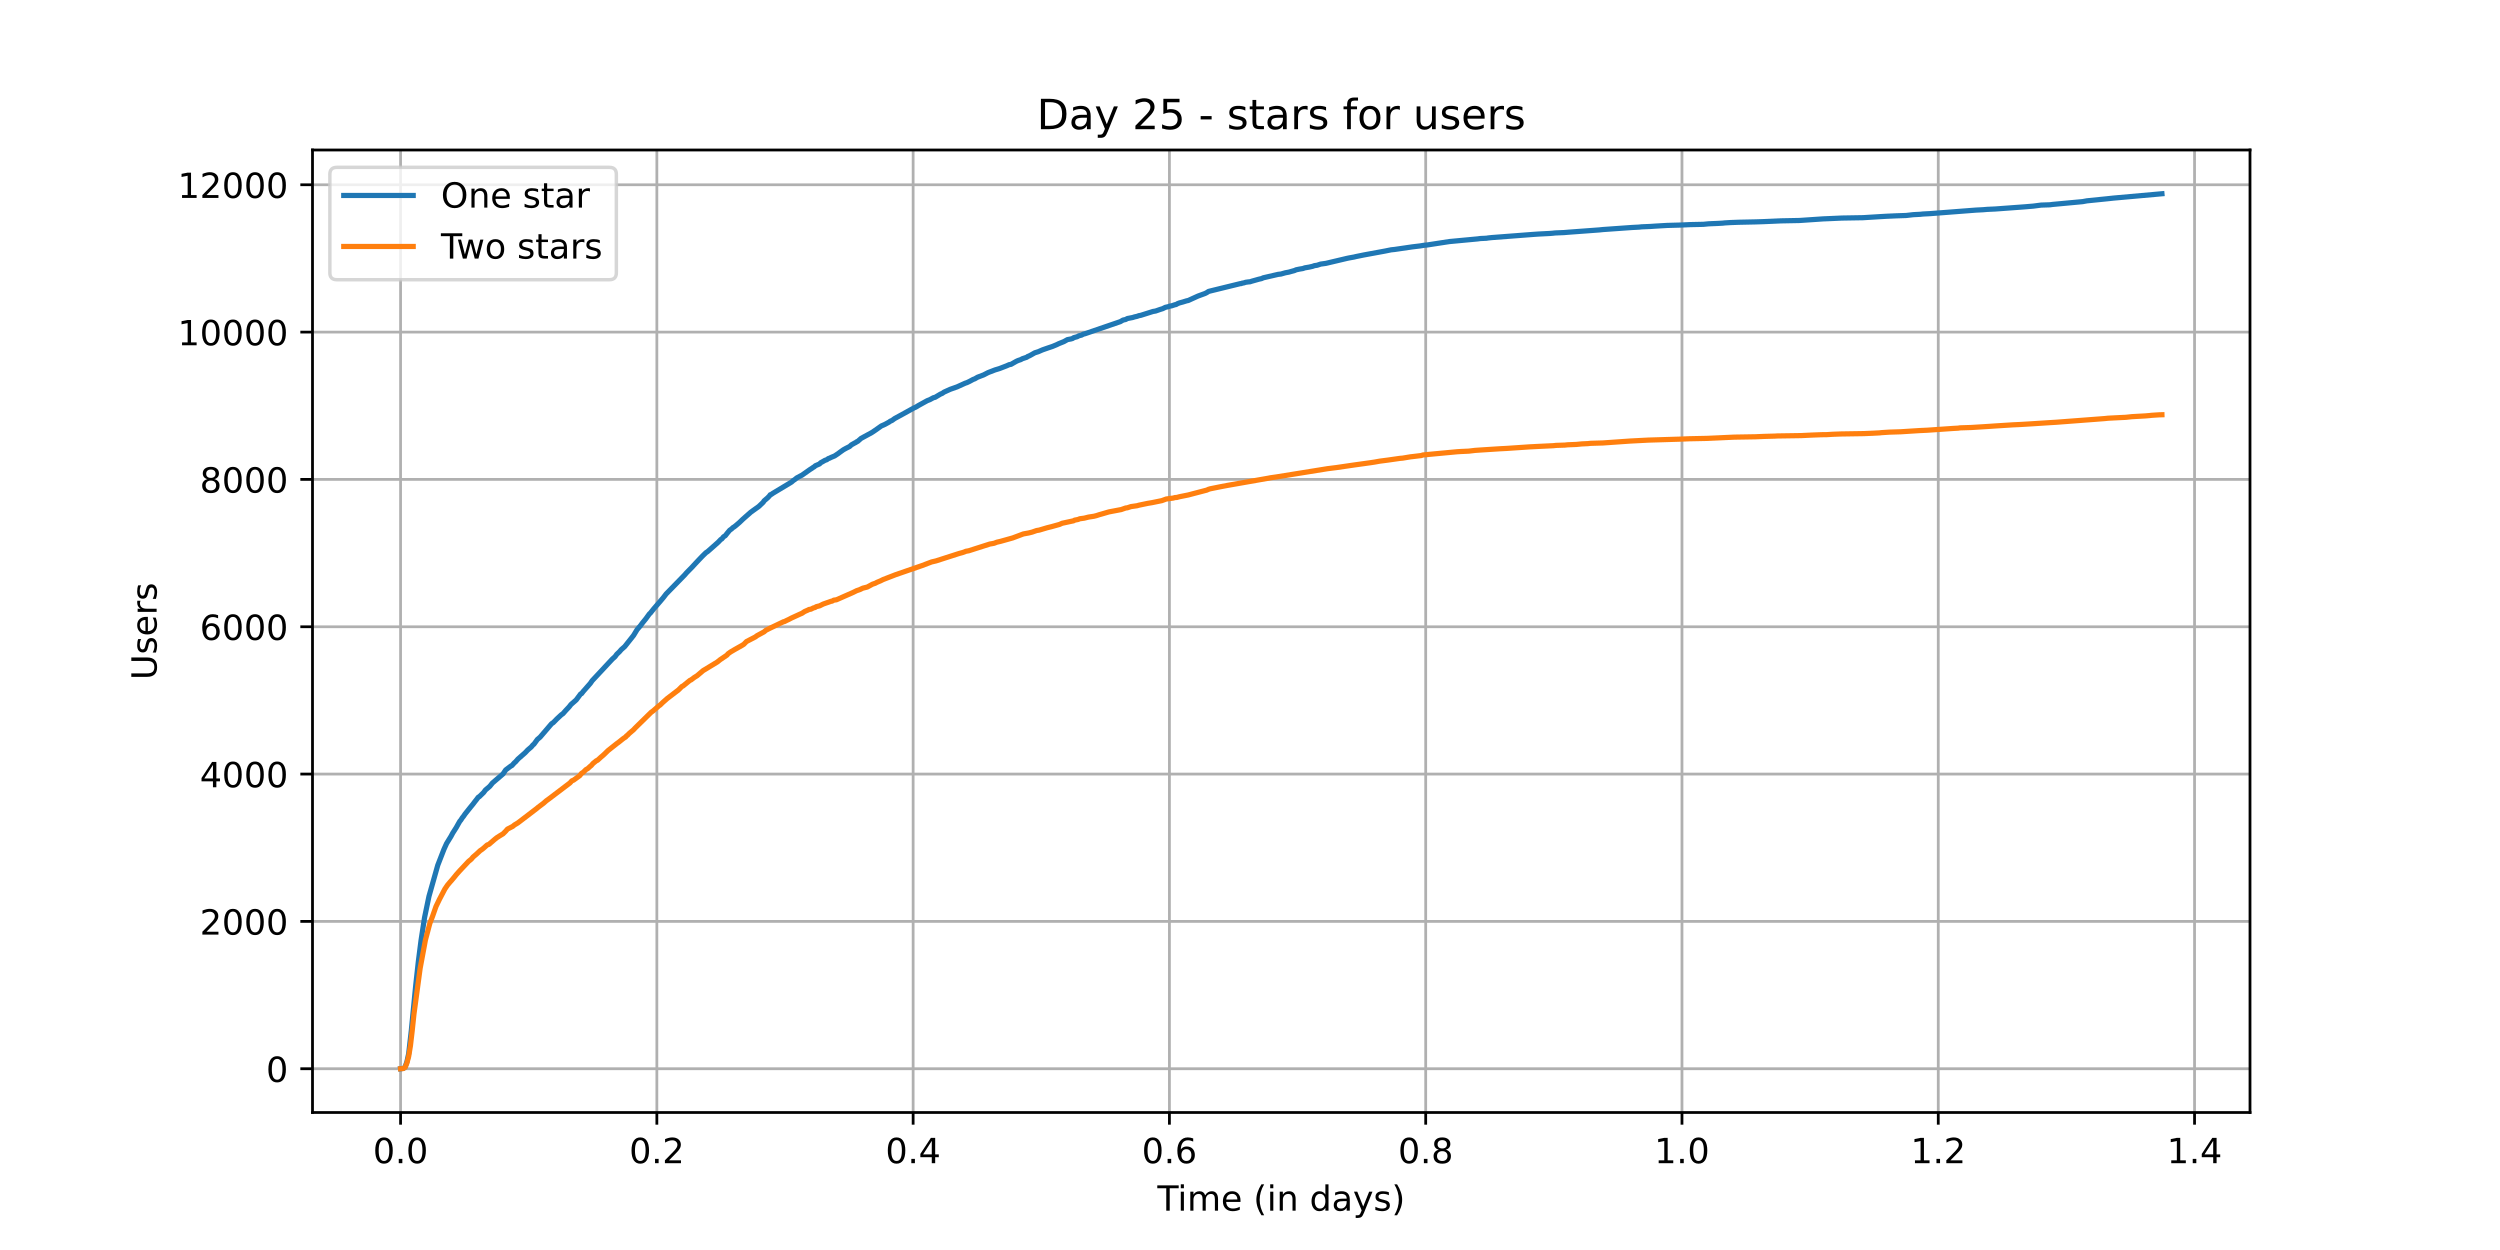 <?xml version="1.0" encoding="utf-8" standalone="no"?>
<!DOCTYPE svg PUBLIC "-//W3C//DTD SVG 1.1//EN"
  "http://www.w3.org/Graphics/SVG/1.1/DTD/svg11.dtd">
<!-- Created with matplotlib (https://matplotlib.org/) -->
<svg height="360pt" version="1.1" viewBox="0 0 720 360" width="720pt" xmlns="http://www.w3.org/2000/svg" xmlns:xlink="http://www.w3.org/1999/xlink">
 <defs>
  <style type="text/css">*{stroke-linecap:butt;stroke-linejoin:round;}</style>
 </defs>
 <g id="figure_1">
  <g id="patch_1">
   <path d="M 0 360 
L 720 360 
L 720 0 
L 0 0 
z
" style="fill:#ffffff;"/>
  </g>
  <g id="axes_1">
   <g id="patch_2">
    <path d="M 90 320.4 
L 648 320.4 
L 648 43.2 
L 90 43.2 
z
" style="fill:#ffffff;"/>
   </g>
   <g id="matplotlib.axis_1">
    <g id="xtick_1">
     <g id="line2d_1">
      <path clip-path="url(#p386fb814f9)" d="M 115.364 320.4 
L 115.364 43.2 
" style="fill:none;stroke:#b0b0b0;stroke-linecap:square;stroke-width:0.8;"/>
     </g>
     <g id="line2d_2">
      <defs>
       <path d="M 0 0 
L 0 3.5 
" id="m7d556da6e4" style="stroke:#000000;stroke-width:0.8;"/>
      </defs>
      <g>
       <use style="stroke:#000000;stroke-width:0.8;" x="115.364" xlink:href="#m7d556da6e4" y="320.4"/>
      </g>
     </g>
     <g id="text_1">
      <!-- 0.0 -->
      <g transform="translate(107.412 334.998)scale(0.1 -0.1)">
       <defs>
        <path d="M 31.781 66.406 
Q 24.172 66.406 20.328 58.906 
Q 16.5 51.422 16.5 36.375 
Q 16.5 21.391 20.328 13.891 
Q 24.172 6.391 31.781 6.391 
Q 39.453 6.391 43.281 13.891 
Q 47.125 21.391 47.125 36.375 
Q 47.125 51.422 43.281 58.906 
Q 39.453 66.406 31.781 66.406 
z
M 31.781 74.219 
Q 44.047 74.219 50.516 64.516 
Q 56.984 54.828 56.984 36.375 
Q 56.984 17.969 50.516 8.266 
Q 44.047 -1.422 31.781 -1.422 
Q 19.531 -1.422 13.062 8.266 
Q 6.594 17.969 6.594 36.375 
Q 6.594 54.828 13.062 64.516 
Q 19.531 74.219 31.781 74.219 
z
" id="DejaVuSans-48"/>
        <path d="M 10.688 12.406 
L 21 12.406 
L 21 0 
L 10.688 0 
z
" id="DejaVuSans-46"/>
       </defs>
       <use xlink:href="#DejaVuSans-48"/>
       <use x="63.623" xlink:href="#DejaVuSans-46"/>
       <use x="95.41" xlink:href="#DejaVuSans-48"/>
      </g>
     </g>
    </g>
    <g id="xtick_2">
     <g id="line2d_3">
      <path clip-path="url(#p386fb814f9)" d="M 189.173 320.4 
L 189.173 43.2 
" style="fill:none;stroke:#b0b0b0;stroke-linecap:square;stroke-width:0.8;"/>
     </g>
     <g id="line2d_4">
      <g>
       <use style="stroke:#000000;stroke-width:0.8;" x="189.173" xlink:href="#m7d556da6e4" y="320.4"/>
      </g>
     </g>
     <g id="text_2">
      <!-- 0.2 -->
      <g transform="translate(181.221 334.998)scale(0.1 -0.1)">
       <defs>
        <path d="M 19.188 8.297 
L 53.609 8.297 
L 53.609 0 
L 7.328 0 
L 7.328 8.297 
Q 12.938 14.109 22.625 23.891 
Q 32.328 33.688 34.812 36.531 
Q 39.547 41.844 41.422 45.531 
Q 43.312 49.219 43.312 52.781 
Q 43.312 58.594 39.234 62.25 
Q 35.156 65.922 28.609 65.922 
Q 23.969 65.922 18.812 64.312 
Q 13.672 62.703 7.812 59.422 
L 7.812 69.391 
Q 13.766 71.781 18.938 73 
Q 24.125 74.219 28.422 74.219 
Q 39.75 74.219 46.484 68.547 
Q 53.219 62.891 53.219 53.422 
Q 53.219 48.922 51.531 44.891 
Q 49.859 40.875 45.406 35.406 
Q 44.188 33.984 37.641 27.219 
Q 31.109 20.453 19.188 8.297 
z
" id="DejaVuSans-50"/>
       </defs>
       <use xlink:href="#DejaVuSans-48"/>
       <use x="63.623" xlink:href="#DejaVuSans-46"/>
       <use x="95.41" xlink:href="#DejaVuSans-50"/>
      </g>
     </g>
    </g>
    <g id="xtick_3">
     <g id="line2d_5">
      <path clip-path="url(#p386fb814f9)" d="M 262.982 320.4 
L 262.982 43.2 
" style="fill:none;stroke:#b0b0b0;stroke-linecap:square;stroke-width:0.8;"/>
     </g>
     <g id="line2d_6">
      <g>
       <use style="stroke:#000000;stroke-width:0.8;" x="262.982" xlink:href="#m7d556da6e4" y="320.4"/>
      </g>
     </g>
     <g id="text_3">
      <!-- 0.4 -->
      <g transform="translate(255.031 334.998)scale(0.1 -0.1)">
       <defs>
        <path d="M 37.797 64.312 
L 12.891 25.391 
L 37.797 25.391 
z
M 35.203 72.906 
L 47.609 72.906 
L 47.609 25.391 
L 58.016 25.391 
L 58.016 17.188 
L 47.609 17.188 
L 47.609 0 
L 37.797 0 
L 37.797 17.188 
L 4.891 17.188 
L 4.891 26.703 
z
" id="DejaVuSans-52"/>
       </defs>
       <use xlink:href="#DejaVuSans-48"/>
       <use x="63.623" xlink:href="#DejaVuSans-46"/>
       <use x="95.41" xlink:href="#DejaVuSans-52"/>
      </g>
     </g>
    </g>
    <g id="xtick_4">
     <g id="line2d_7">
      <path clip-path="url(#p386fb814f9)" d="M 336.792 320.4 
L 336.792 43.2 
" style="fill:none;stroke:#b0b0b0;stroke-linecap:square;stroke-width:0.8;"/>
     </g>
     <g id="line2d_8">
      <g>
       <use style="stroke:#000000;stroke-width:0.8;" x="336.792" xlink:href="#m7d556da6e4" y="320.4"/>
      </g>
     </g>
     <g id="text_4">
      <!-- 0.6 -->
      <g transform="translate(328.84 334.998)scale(0.1 -0.1)">
       <defs>
        <path d="M 33.016 40.375 
Q 26.375 40.375 22.484 35.828 
Q 18.609 31.297 18.609 23.391 
Q 18.609 15.531 22.484 10.953 
Q 26.375 6.391 33.016 6.391 
Q 39.656 6.391 43.531 10.953 
Q 47.406 15.531 47.406 23.391 
Q 47.406 31.297 43.531 35.828 
Q 39.656 40.375 33.016 40.375 
z
M 52.594 71.297 
L 52.594 62.312 
Q 48.875 64.062 45.094 64.984 
Q 41.312 65.922 37.594 65.922 
Q 27.828 65.922 22.672 59.328 
Q 17.531 52.734 16.797 39.406 
Q 19.672 43.656 24.016 45.922 
Q 28.375 48.188 33.594 48.188 
Q 44.578 48.188 50.953 41.516 
Q 57.328 34.859 57.328 23.391 
Q 57.328 12.156 50.688 5.359 
Q 44.047 -1.422 33.016 -1.422 
Q 20.359 -1.422 13.672 8.266 
Q 6.984 17.969 6.984 36.375 
Q 6.984 53.656 15.188 63.938 
Q 23.391 74.219 37.203 74.219 
Q 40.922 74.219 44.703 73.484 
Q 48.484 72.75 52.594 71.297 
z
" id="DejaVuSans-54"/>
       </defs>
       <use xlink:href="#DejaVuSans-48"/>
       <use x="63.623" xlink:href="#DejaVuSans-46"/>
       <use x="95.41" xlink:href="#DejaVuSans-54"/>
      </g>
     </g>
    </g>
    <g id="xtick_5">
     <g id="line2d_9">
      <path clip-path="url(#p386fb814f9)" d="M 410.601 320.4 
L 410.601 43.2 
" style="fill:none;stroke:#b0b0b0;stroke-linecap:square;stroke-width:0.8;"/>
     </g>
     <g id="line2d_10">
      <g>
       <use style="stroke:#000000;stroke-width:0.8;" x="410.601" xlink:href="#m7d556da6e4" y="320.4"/>
      </g>
     </g>
     <g id="text_5">
      <!-- 0.8 -->
      <g transform="translate(402.649 334.998)scale(0.1 -0.1)">
       <defs>
        <path d="M 31.781 34.625 
Q 24.75 34.625 20.719 30.859 
Q 16.703 27.094 16.703 20.516 
Q 16.703 13.922 20.719 10.156 
Q 24.75 6.391 31.781 6.391 
Q 38.812 6.391 42.859 10.172 
Q 46.922 13.969 46.922 20.516 
Q 46.922 27.094 42.891 30.859 
Q 38.875 34.625 31.781 34.625 
z
M 21.922 38.812 
Q 15.578 40.375 12.031 44.719 
Q 8.5 49.078 8.5 55.328 
Q 8.5 64.062 14.719 69.141 
Q 20.953 74.219 31.781 74.219 
Q 42.672 74.219 48.875 69.141 
Q 55.078 64.062 55.078 55.328 
Q 55.078 49.078 51.531 44.719 
Q 48 40.375 41.703 38.812 
Q 48.828 37.156 52.797 32.312 
Q 56.781 27.484 56.781 20.516 
Q 56.781 9.906 50.312 4.234 
Q 43.844 -1.422 31.781 -1.422 
Q 19.734 -1.422 13.25 4.234 
Q 6.781 9.906 6.781 20.516 
Q 6.781 27.484 10.781 32.312 
Q 14.797 37.156 21.922 38.812 
z
M 18.312 54.391 
Q 18.312 48.734 21.844 45.562 
Q 25.391 42.391 31.781 42.391 
Q 38.141 42.391 41.719 45.562 
Q 45.312 48.734 45.312 54.391 
Q 45.312 60.062 41.719 63.234 
Q 38.141 66.406 31.781 66.406 
Q 25.391 66.406 21.844 63.234 
Q 18.312 60.062 18.312 54.391 
z
" id="DejaVuSans-56"/>
       </defs>
       <use xlink:href="#DejaVuSans-48"/>
       <use x="63.623" xlink:href="#DejaVuSans-46"/>
       <use x="95.41" xlink:href="#DejaVuSans-56"/>
      </g>
     </g>
    </g>
    <g id="xtick_6">
     <g id="line2d_11">
      <path clip-path="url(#p386fb814f9)" d="M 484.41 320.4 
L 484.41 43.2 
" style="fill:none;stroke:#b0b0b0;stroke-linecap:square;stroke-width:0.8;"/>
     </g>
     <g id="line2d_12">
      <g>
       <use style="stroke:#000000;stroke-width:0.8;" x="484.41" xlink:href="#m7d556da6e4" y="320.4"/>
      </g>
     </g>
     <g id="text_6">
      <!-- 1.0 -->
      <g transform="translate(476.459 334.998)scale(0.1 -0.1)">
       <defs>
        <path d="M 12.406 8.297 
L 28.516 8.297 
L 28.516 63.922 
L 10.984 60.406 
L 10.984 69.391 
L 28.422 72.906 
L 38.281 72.906 
L 38.281 8.297 
L 54.391 8.297 
L 54.391 0 
L 12.406 0 
z
" id="DejaVuSans-49"/>
       </defs>
       <use xlink:href="#DejaVuSans-49"/>
       <use x="63.623" xlink:href="#DejaVuSans-46"/>
       <use x="95.41" xlink:href="#DejaVuSans-48"/>
      </g>
     </g>
    </g>
    <g id="xtick_7">
     <g id="line2d_13">
      <path clip-path="url(#p386fb814f9)" d="M 558.22 320.4 
L 558.22 43.2 
" style="fill:none;stroke:#b0b0b0;stroke-linecap:square;stroke-width:0.8;"/>
     </g>
     <g id="line2d_14">
      <g>
       <use style="stroke:#000000;stroke-width:0.8;" x="558.22" xlink:href="#m7d556da6e4" y="320.4"/>
      </g>
     </g>
     <g id="text_7">
      <!-- 1.2 -->
      <g transform="translate(550.268 334.998)scale(0.1 -0.1)">
       <use xlink:href="#DejaVuSans-49"/>
       <use x="63.623" xlink:href="#DejaVuSans-46"/>
       <use x="95.41" xlink:href="#DejaVuSans-50"/>
      </g>
     </g>
    </g>
    <g id="xtick_8">
     <g id="line2d_15">
      <path clip-path="url(#p386fb814f9)" d="M 632.029 320.4 
L 632.029 43.2 
" style="fill:none;stroke:#b0b0b0;stroke-linecap:square;stroke-width:0.8;"/>
     </g>
     <g id="line2d_16">
      <g>
       <use style="stroke:#000000;stroke-width:0.8;" x="632.029" xlink:href="#m7d556da6e4" y="320.4"/>
      </g>
     </g>
     <g id="text_8">
      <!-- 1.4 -->
      <g transform="translate(624.078 334.998)scale(0.1 -0.1)">
       <use xlink:href="#DejaVuSans-49"/>
       <use x="63.623" xlink:href="#DejaVuSans-46"/>
       <use x="95.41" xlink:href="#DejaVuSans-52"/>
      </g>
     </g>
    </g>
    <g id="text_9">
     <!-- Time (in days) -->
     <g transform="translate(333.327 348.677)scale(0.1 -0.1)">
      <defs>
       <path d="M -0.297 72.906 
L 61.375 72.906 
L 61.375 64.594 
L 35.5 64.594 
L 35.5 0 
L 25.594 0 
L 25.594 64.594 
L -0.297 64.594 
z
" id="DejaVuSans-84"/>
       <path d="M 9.422 54.688 
L 18.406 54.688 
L 18.406 0 
L 9.422 0 
z
M 9.422 75.984 
L 18.406 75.984 
L 18.406 64.594 
L 9.422 64.594 
z
" id="DejaVuSans-105"/>
       <path d="M 52 44.188 
Q 55.375 50.25 60.062 53.125 
Q 64.75 56 71.094 56 
Q 79.641 56 84.281 50.016 
Q 88.922 44.047 88.922 33.016 
L 88.922 0 
L 79.891 0 
L 79.891 32.719 
Q 79.891 40.578 77.094 44.375 
Q 74.312 48.188 68.609 48.188 
Q 61.625 48.188 57.562 43.547 
Q 53.516 38.922 53.516 30.906 
L 53.516 0 
L 44.484 0 
L 44.484 32.719 
Q 44.484 40.625 41.703 44.406 
Q 38.922 48.188 33.109 48.188 
Q 26.219 48.188 22.156 43.531 
Q 18.109 38.875 18.109 30.906 
L 18.109 0 
L 9.078 0 
L 9.078 54.688 
L 18.109 54.688 
L 18.109 46.188 
Q 21.188 51.219 25.484 53.609 
Q 29.781 56 35.688 56 
Q 41.656 56 45.828 52.969 
Q 50 49.953 52 44.188 
z
" id="DejaVuSans-109"/>
       <path d="M 56.203 29.594 
L 56.203 25.203 
L 14.891 25.203 
Q 15.484 15.922 20.484 11.062 
Q 25.484 6.203 34.422 6.203 
Q 39.594 6.203 44.453 7.469 
Q 49.312 8.734 54.109 11.281 
L 54.109 2.781 
Q 49.266 0.734 44.188 -0.344 
Q 39.109 -1.422 33.891 -1.422 
Q 20.797 -1.422 13.156 6.188 
Q 5.516 13.812 5.516 26.812 
Q 5.516 40.234 12.766 48.109 
Q 20.016 56 32.328 56 
Q 43.359 56 49.781 48.891 
Q 56.203 41.797 56.203 29.594 
z
M 47.219 32.234 
Q 47.125 39.594 43.094 43.984 
Q 39.062 48.391 32.422 48.391 
Q 24.906 48.391 20.391 44.141 
Q 15.875 39.891 15.188 32.172 
z
" id="DejaVuSans-101"/>
       <path id="DejaVuSans-32"/>
       <path d="M 31 75.875 
Q 24.469 64.656 21.281 53.656 
Q 18.109 42.672 18.109 31.391 
Q 18.109 20.125 21.312 9.062 
Q 24.516 -2 31 -13.188 
L 23.188 -13.188 
Q 15.875 -1.703 12.234 9.375 
Q 8.594 20.453 8.594 31.391 
Q 8.594 42.281 12.203 53.312 
Q 15.828 64.359 23.188 75.875 
z
" id="DejaVuSans-40"/>
       <path d="M 54.891 33.016 
L 54.891 0 
L 45.906 0 
L 45.906 32.719 
Q 45.906 40.484 42.875 44.328 
Q 39.844 48.188 33.797 48.188 
Q 26.516 48.188 22.312 43.547 
Q 18.109 38.922 18.109 30.906 
L 18.109 0 
L 9.078 0 
L 9.078 54.688 
L 18.109 54.688 
L 18.109 46.188 
Q 21.344 51.125 25.703 53.562 
Q 30.078 56 35.797 56 
Q 45.219 56 50.047 50.172 
Q 54.891 44.344 54.891 33.016 
z
" id="DejaVuSans-110"/>
       <path d="M 45.406 46.391 
L 45.406 75.984 
L 54.391 75.984 
L 54.391 0 
L 45.406 0 
L 45.406 8.203 
Q 42.578 3.328 38.25 0.953 
Q 33.938 -1.422 27.875 -1.422 
Q 17.969 -1.422 11.734 6.484 
Q 5.516 14.406 5.516 27.297 
Q 5.516 40.188 11.734 48.094 
Q 17.969 56 27.875 56 
Q 33.938 56 38.25 53.625 
Q 42.578 51.266 45.406 46.391 
z
M 14.797 27.297 
Q 14.797 17.391 18.875 11.75 
Q 22.953 6.109 30.078 6.109 
Q 37.203 6.109 41.297 11.75 
Q 45.406 17.391 45.406 27.297 
Q 45.406 37.203 41.297 42.844 
Q 37.203 48.484 30.078 48.484 
Q 22.953 48.484 18.875 42.844 
Q 14.797 37.203 14.797 27.297 
z
" id="DejaVuSans-100"/>
       <path d="M 34.281 27.484 
Q 23.391 27.484 19.188 25 
Q 14.984 22.516 14.984 16.5 
Q 14.984 11.719 18.141 8.906 
Q 21.297 6.109 26.703 6.109 
Q 34.188 6.109 38.703 11.406 
Q 43.219 16.703 43.219 25.484 
L 43.219 27.484 
z
M 52.203 31.203 
L 52.203 0 
L 43.219 0 
L 43.219 8.297 
Q 40.141 3.328 35.547 0.953 
Q 30.953 -1.422 24.312 -1.422 
Q 15.922 -1.422 10.953 3.297 
Q 6 8.016 6 15.922 
Q 6 25.141 12.172 29.828 
Q 18.359 34.516 30.609 34.516 
L 43.219 34.516 
L 43.219 35.406 
Q 43.219 41.609 39.141 45 
Q 35.062 48.391 27.688 48.391 
Q 23 48.391 18.547 47.266 
Q 14.109 46.141 10.016 43.891 
L 10.016 52.203 
Q 14.938 54.109 19.578 55.047 
Q 24.219 56 28.609 56 
Q 40.484 56 46.344 49.844 
Q 52.203 43.703 52.203 31.203 
z
" id="DejaVuSans-97"/>
       <path d="M 32.172 -5.078 
Q 28.375 -14.844 24.75 -17.812 
Q 21.141 -20.797 15.094 -20.797 
L 7.906 -20.797 
L 7.906 -13.281 
L 13.188 -13.281 
Q 16.891 -13.281 18.938 -11.516 
Q 21 -9.766 23.484 -3.219 
L 25.094 0.875 
L 2.984 54.688 
L 12.5 54.688 
L 29.594 11.922 
L 46.688 54.688 
L 56.203 54.688 
z
" id="DejaVuSans-121"/>
       <path d="M 44.281 53.078 
L 44.281 44.578 
Q 40.484 46.531 36.375 47.5 
Q 32.281 48.484 27.875 48.484 
Q 21.188 48.484 17.844 46.438 
Q 14.5 44.391 14.5 40.281 
Q 14.5 37.156 16.891 35.375 
Q 19.281 33.594 26.516 31.984 
L 29.594 31.297 
Q 39.156 29.25 43.188 25.516 
Q 47.219 21.781 47.219 15.094 
Q 47.219 7.469 41.188 3.016 
Q 35.156 -1.422 24.609 -1.422 
Q 20.219 -1.422 15.453 -0.562 
Q 10.688 0.297 5.422 2 
L 5.422 11.281 
Q 10.406 8.688 15.234 7.391 
Q 20.062 6.109 24.812 6.109 
Q 31.156 6.109 34.562 8.281 
Q 37.984 10.453 37.984 14.406 
Q 37.984 18.062 35.516 20.016 
Q 33.062 21.969 24.703 23.781 
L 21.578 24.516 
Q 13.234 26.266 9.516 29.906 
Q 5.812 33.547 5.812 39.891 
Q 5.812 47.609 11.281 51.797 
Q 16.75 56 26.812 56 
Q 31.781 56 36.172 55.266 
Q 40.578 54.547 44.281 53.078 
z
" id="DejaVuSans-115"/>
       <path d="M 8.016 75.875 
L 15.828 75.875 
Q 23.141 64.359 26.781 53.312 
Q 30.422 42.281 30.422 31.391 
Q 30.422 20.453 26.781 9.375 
Q 23.141 -1.703 15.828 -13.188 
L 8.016 -13.188 
Q 14.5 -2 17.703 9.062 
Q 20.906 20.125 20.906 31.391 
Q 20.906 42.672 17.703 53.656 
Q 14.5 64.656 8.016 75.875 
z
" id="DejaVuSans-41"/>
      </defs>
      <use xlink:href="#DejaVuSans-84"/>
      <use x="57.959" xlink:href="#DejaVuSans-105"/>
      <use x="85.742" xlink:href="#DejaVuSans-109"/>
      <use x="183.154" xlink:href="#DejaVuSans-101"/>
      <use x="244.678" xlink:href="#DejaVuSans-32"/>
      <use x="276.465" xlink:href="#DejaVuSans-40"/>
      <use x="315.479" xlink:href="#DejaVuSans-105"/>
      <use x="343.262" xlink:href="#DejaVuSans-110"/>
      <use x="406.641" xlink:href="#DejaVuSans-32"/>
      <use x="438.428" xlink:href="#DejaVuSans-100"/>
      <use x="501.904" xlink:href="#DejaVuSans-97"/>
      <use x="563.184" xlink:href="#DejaVuSans-121"/>
      <use x="622.363" xlink:href="#DejaVuSans-115"/>
      <use x="674.463" xlink:href="#DejaVuSans-41"/>
     </g>
    </g>
   </g>
   <g id="matplotlib.axis_2">
    <g id="ytick_1">
     <g id="line2d_17">
      <path clip-path="url(#p386fb814f9)" d="M 90 307.8 
L 648 307.8 
" style="fill:none;stroke:#b0b0b0;stroke-linecap:square;stroke-width:0.8;"/>
     </g>
     <g id="line2d_18">
      <defs>
       <path d="M 0 0 
L -3.5 0 
" id="m1ab653a65e" style="stroke:#000000;stroke-width:0.8;"/>
      </defs>
      <g>
       <use style="stroke:#000000;stroke-width:0.8;" x="90" xlink:href="#m1ab653a65e" y="307.8"/>
      </g>
     </g>
     <g id="text_10">
      <!-- 0 -->
      <g transform="translate(76.638 311.599)scale(0.1 -0.1)">
       <use xlink:href="#DejaVuSans-48"/>
      </g>
     </g>
    </g>
    <g id="ytick_2">
     <g id="line2d_19">
      <path clip-path="url(#p386fb814f9)" d="M 90 265.369 
L 648 265.369 
" style="fill:none;stroke:#b0b0b0;stroke-linecap:square;stroke-width:0.8;"/>
     </g>
     <g id="line2d_20">
      <g>
       <use style="stroke:#000000;stroke-width:0.8;" x="90" xlink:href="#m1ab653a65e" y="265.369"/>
      </g>
     </g>
     <g id="text_11">
      <!-- 2000 -->
      <g transform="translate(57.55 269.168)scale(0.1 -0.1)">
       <use xlink:href="#DejaVuSans-50"/>
       <use x="63.623" xlink:href="#DejaVuSans-48"/>
       <use x="127.246" xlink:href="#DejaVuSans-48"/>
       <use x="190.869" xlink:href="#DejaVuSans-48"/>
      </g>
     </g>
    </g>
    <g id="ytick_3">
     <g id="line2d_21">
      <path clip-path="url(#p386fb814f9)" d="M 90 222.937 
L 648 222.937 
" style="fill:none;stroke:#b0b0b0;stroke-linecap:square;stroke-width:0.8;"/>
     </g>
     <g id="line2d_22">
      <g>
       <use style="stroke:#000000;stroke-width:0.8;" x="90" xlink:href="#m1ab653a65e" y="222.937"/>
      </g>
     </g>
     <g id="text_12">
      <!-- 4000 -->
      <g transform="translate(57.55 226.736)scale(0.1 -0.1)">
       <use xlink:href="#DejaVuSans-52"/>
       <use x="63.623" xlink:href="#DejaVuSans-48"/>
       <use x="127.246" xlink:href="#DejaVuSans-48"/>
       <use x="190.869" xlink:href="#DejaVuSans-48"/>
      </g>
     </g>
    </g>
    <g id="ytick_4">
     <g id="line2d_23">
      <path clip-path="url(#p386fb814f9)" d="M 90 180.506 
L 648 180.506 
" style="fill:none;stroke:#b0b0b0;stroke-linecap:square;stroke-width:0.8;"/>
     </g>
     <g id="line2d_24">
      <g>
       <use style="stroke:#000000;stroke-width:0.8;" x="90" xlink:href="#m1ab653a65e" y="180.506"/>
      </g>
     </g>
     <g id="text_13">
      <!-- 6000 -->
      <g transform="translate(57.55 184.305)scale(0.1 -0.1)">
       <use xlink:href="#DejaVuSans-54"/>
       <use x="63.623" xlink:href="#DejaVuSans-48"/>
       <use x="127.246" xlink:href="#DejaVuSans-48"/>
       <use x="190.869" xlink:href="#DejaVuSans-48"/>
      </g>
     </g>
    </g>
    <g id="ytick_5">
     <g id="line2d_25">
      <path clip-path="url(#p386fb814f9)" d="M 90 138.074 
L 648 138.074 
" style="fill:none;stroke:#b0b0b0;stroke-linecap:square;stroke-width:0.8;"/>
     </g>
     <g id="line2d_26">
      <g>
       <use style="stroke:#000000;stroke-width:0.8;" x="90" xlink:href="#m1ab653a65e" y="138.074"/>
      </g>
     </g>
     <g id="text_14">
      <!-- 8000 -->
      <g transform="translate(57.55 141.874)scale(0.1 -0.1)">
       <use xlink:href="#DejaVuSans-56"/>
       <use x="63.623" xlink:href="#DejaVuSans-48"/>
       <use x="127.246" xlink:href="#DejaVuSans-48"/>
       <use x="190.869" xlink:href="#DejaVuSans-48"/>
      </g>
     </g>
    </g>
    <g id="ytick_6">
     <g id="line2d_27">
      <path clip-path="url(#p386fb814f9)" d="M 90 95.643 
L 648 95.643 
" style="fill:none;stroke:#b0b0b0;stroke-linecap:square;stroke-width:0.8;"/>
     </g>
     <g id="line2d_28">
      <g>
       <use style="stroke:#000000;stroke-width:0.8;" x="90" xlink:href="#m1ab653a65e" y="95.643"/>
      </g>
     </g>
     <g id="text_15">
      <!-- 10000 -->
      <g transform="translate(51.188 99.442)scale(0.1 -0.1)">
       <use xlink:href="#DejaVuSans-49"/>
       <use x="63.623" xlink:href="#DejaVuSans-48"/>
       <use x="127.246" xlink:href="#DejaVuSans-48"/>
       <use x="190.869" xlink:href="#DejaVuSans-48"/>
       <use x="254.492" xlink:href="#DejaVuSans-48"/>
      </g>
     </g>
    </g>
    <g id="ytick_7">
     <g id="line2d_29">
      <path clip-path="url(#p386fb814f9)" d="M 90 53.212 
L 648 53.212 
" style="fill:none;stroke:#b0b0b0;stroke-linecap:square;stroke-width:0.8;"/>
     </g>
     <g id="line2d_30">
      <g>
       <use style="stroke:#000000;stroke-width:0.8;" x="90" xlink:href="#m1ab653a65e" y="53.212"/>
      </g>
     </g>
     <g id="text_16">
      <!-- 12000 -->
      <g transform="translate(51.188 57.011)scale(0.1 -0.1)">
       <use xlink:href="#DejaVuSans-49"/>
       <use x="63.623" xlink:href="#DejaVuSans-50"/>
       <use x="127.246" xlink:href="#DejaVuSans-48"/>
       <use x="190.869" xlink:href="#DejaVuSans-48"/>
       <use x="254.492" xlink:href="#DejaVuSans-48"/>
      </g>
     </g>
    </g>
    <g id="text_17">
     <!-- Users -->
     <g transform="translate(45.108 195.801)rotate(-90)scale(0.1 -0.1)">
      <defs>
       <path d="M 8.688 72.906 
L 18.609 72.906 
L 18.609 28.609 
Q 18.609 16.891 22.844 11.734 
Q 27.094 6.594 36.625 6.594 
Q 46.094 6.594 50.344 11.734 
Q 54.594 16.891 54.594 28.609 
L 54.594 72.906 
L 64.5 72.906 
L 64.5 27.391 
Q 64.5 13.141 57.438 5.859 
Q 50.391 -1.422 36.625 -1.422 
Q 22.797 -1.422 15.734 5.859 
Q 8.688 13.141 8.688 27.391 
z
" id="DejaVuSans-85"/>
       <path d="M 41.109 46.297 
Q 39.594 47.172 37.812 47.578 
Q 36.031 48 33.891 48 
Q 26.266 48 22.188 43.047 
Q 18.109 38.094 18.109 28.812 
L 18.109 0 
L 9.078 0 
L 9.078 54.688 
L 18.109 54.688 
L 18.109 46.188 
Q 20.953 51.172 25.484 53.578 
Q 30.031 56 36.531 56 
Q 37.453 56 38.578 55.875 
Q 39.703 55.766 41.062 55.516 
z
" id="DejaVuSans-114"/>
      </defs>
      <use xlink:href="#DejaVuSans-85"/>
      <use x="73.193" xlink:href="#DejaVuSans-115"/>
      <use x="125.293" xlink:href="#DejaVuSans-101"/>
      <use x="186.816" xlink:href="#DejaVuSans-114"/>
      <use x="227.93" xlink:href="#DejaVuSans-115"/>
     </g>
    </g>
   </g>
   <g id="line2d_31">
    <path clip-path="url(#p386fb814f9)" d="M 115.364 307.8 
L 116.171 307.694 
L 116.679 307.27 
L 117.188 305.806 
L 117.696 303.472 
L 118.46 296.789 
L 119.729 283.784 
L 120.489 276.868 
L 121.254 270.885 
L 122.266 264.287 
L 123.539 258.155 
L 126.076 249.181 
L 127.857 244.598 
L 128.618 242.922 
L 129.886 240.864 
L 130.395 239.91 
L 131.411 238.319 
L 131.919 237.406 
L 132.428 236.515 
L 132.68 236.239 
L 133.188 235.454 
L 133.444 235.157 
L 133.953 234.415 
L 135.473 232.506 
L 136.238 231.572 
L 136.746 230.893 
L 137.254 230.257 
L 137.758 229.578 
L 138.015 229.472 
L 138.775 228.729 
L 139.283 228.241 
L 139.792 227.541 
L 141.06 226.459 
L 141.825 225.504 
L 144.87 222.895 
L 145.635 221.749 
L 147.155 220.604 
L 147.412 220.497 
L 148.172 219.649 
L 148.428 219.458 
L 149.189 218.588 
L 151.222 216.806 
L 151.982 216 
L 152.999 215.13 
L 153.507 214.515 
L 153.759 214.345 
L 154.776 212.945 
L 155.54 212.308 
L 158.842 208.447 
L 159.346 208.107 
L 160.363 207.068 
L 161.635 205.88 
L 162.144 205.519 
L 162.904 204.649 
L 163.921 203.567 
L 164.429 202.91 
L 165.95 201.573 
L 167.227 199.855 
L 167.479 199.77 
L 167.987 199.112 
L 170.02 196.799 
L 170.528 196.057 
L 176.367 189.798 
L 177.128 189.119 
L 177.636 188.419 
L 178.401 187.698 
L 178.909 187.104 
L 179.921 186.213 
L 182.463 183.009 
L 183.479 181.333 
L 184.496 180.145 
L 185 179.445 
L 186.016 178.193 
L 187.033 176.793 
L 187.289 176.581 
L 188.302 175.308 
L 190.335 172.953 
L 191.099 172.041 
L 191.86 171.044 
L 197.199 165.57 
L 197.707 164.976 
L 199.228 163.427 
L 200.244 162.324 
L 201.261 161.242 
L 201.769 160.712 
L 202.278 160.181 
L 203.294 159.184 
L 203.802 158.845 
L 204.815 157.954 
L 206.848 156.15 
L 207.613 155.344 
L 207.865 155.238 
L 208.373 154.601 
L 208.881 154.283 
L 209.389 153.626 
L 210.15 152.713 
L 210.658 152.353 
L 211.166 151.886 
L 211.418 151.759 
L 211.927 151.355 
L 212.943 150.486 
L 213.96 149.51 
L 216.245 147.494 
L 218.53 145.861 
L 219.803 144.651 
L 220.055 144.248 
L 221.072 143.378 
L 221.58 142.848 
L 221.832 142.487 
L 222.088 142.424 
L 222.596 142.063 
L 227.927 138.859 
L 228.435 138.414 
L 228.944 138.074 
L 229.452 137.65 
L 230.469 137.099 
L 230.977 136.844 
L 233.262 135.232 
L 233.77 134.913 
L 234.279 134.553 
L 234.531 134.425 
L 234.787 134.15 
L 236.056 133.598 
L 236.308 133.301 
L 237.072 132.877 
L 237.58 132.58 
L 238.089 132.41 
L 238.593 132.049 
L 238.849 131.986 
L 239.357 131.731 
L 240.374 131.307 
L 241.391 130.628 
L 241.895 130.246 
L 242.403 129.885 
L 242.911 129.525 
L 243.676 129.1 
L 244.184 128.846 
L 244.692 128.591 
L 245.196 128.124 
L 246.213 127.551 
L 246.469 127.445 
L 246.721 127.212 
L 246.978 127.148 
L 247.994 126.257 
L 251.04 124.602 
L 252.056 123.924 
L 253.833 122.672 
L 254.85 122.226 
L 256.118 121.526 
L 256.375 121.314 
L 256.883 121.102 
L 257.643 120.55 
L 260.437 119.023 
L 263.23 117.474 
L 263.738 117.262 
L 264.499 116.795 
L 267.04 115.395 
L 267.805 115.098 
L 268.817 114.546 
L 269.325 114.419 
L 270.85 113.507 
L 271.359 113.295 
L 271.867 112.934 
L 273.644 112.128 
L 275.677 111.406 
L 276.181 111.173 
L 277.962 110.367 
L 278.47 110.197 
L 279.231 109.836 
L 279.739 109.561 
L 280.247 109.285 
L 280.756 109.094 
L 281.516 108.648 
L 283.293 107.969 
L 284.561 107.312 
L 286.595 106.527 
L 287.103 106.378 
L 287.863 106.145 
L 289.896 105.36 
L 290.657 105.02 
L 291.165 104.936 
L 292.69 104.066 
L 293.198 103.832 
L 293.958 103.578 
L 294.467 103.302 
L 295.74 102.878 
L 295.992 102.644 
L 296.248 102.581 
L 296.752 102.326 
L 298.025 101.605 
L 299.041 101.286 
L 299.802 100.947 
L 300.31 100.735 
L 301.835 100.204 
L 303.103 99.78 
L 304.372 99.25 
L 304.88 98.995 
L 306.405 98.38 
L 307.422 97.807 
L 308.438 97.616 
L 308.947 97.468 
L 309.199 97.255 
L 310.215 96.98 
L 310.724 96.704 
L 311.484 96.513 
L 311.992 96.237 
L 312.5 96.11 
L 322.662 92.63 
L 323.422 92.185 
L 324.187 92.015 
L 324.691 91.739 
L 326.216 91.442 
L 326.724 91.273 
L 327.489 91.103 
L 327.997 90.912 
L 328.501 90.827 
L 332.059 89.703 
L 332.819 89.575 
L 334.092 89.13 
L 334.852 88.896 
L 335.617 88.515 
L 336.629 88.281 
L 336.886 88.154 
L 337.394 88.09 
L 338.411 87.751 
L 338.663 87.73 
L 339.171 87.433 
L 339.679 87.242 
L 340.696 86.966 
L 341.712 86.648 
L 342.216 86.542 
L 345.014 85.269 
L 347.043 84.526 
L 347.551 84.271 
L 348.06 83.932 
L 349.332 83.614 
L 357.213 81.683 
L 357.465 81.683 
L 357.721 81.556 
L 358.23 81.471 
L 358.738 81.301 
L 359.498 81.195 
L 360.007 81.153 
L 360.515 80.983 
L 362.548 80.41 
L 363.313 80.24 
L 363.817 80.007 
L 368.135 79.01 
L 368.9 78.925 
L 370.168 78.564 
L 371.185 78.373 
L 372.966 77.864 
L 373.218 77.716 
L 373.726 77.61 
L 374.235 77.504 
L 375.251 77.334 
L 375.759 77.143 
L 377.028 76.931 
L 378.045 76.697 
L 378.553 76.507 
L 379.313 76.4 
L 380.33 76.061 
L 381.855 75.849 
L 387.954 74.406 
L 388.458 74.3 
L 389.983 74.024 
L 390.491 73.897 
L 392.781 73.43 
L 398.876 72.306 
L 400.657 71.945 
L 401.674 71.839 
L 406.757 71.097 
L 409.042 70.821 
L 410.059 70.651 
L 411.075 70.545 
L 417.427 69.569 
L 425.551 68.805 
L 426.315 68.699 
L 428.092 68.614 
L 428.601 68.529 
L 429.617 68.423 
L 441.551 67.511 
L 443.076 67.405 
L 446.378 67.235 
L 447.138 67.172 
L 447.903 67.087 
L 450.44 66.981 
L 451.713 66.875 
L 460.602 66.217 
L 461.618 66.111 
L 469.999 65.517 
L 472.028 65.411 
L 472.792 65.326 
L 475.329 65.22 
L 476.854 65.114 
L 477.615 65.071 
L 479.392 64.965 
L 480.156 64.923 
L 483.966 64.817 
L 486.76 64.689 
L 490.57 64.605 
L 492.09 64.456 
L 494.632 64.35 
L 496.157 64.265 
L 496.665 64.201 
L 498.442 64.095 
L 500.727 64.01 
L 505.554 63.904 
L 507.583 63.841 
L 510.124 63.735 
L 512.918 63.607 
L 518.253 63.501 
L 525.108 63.035 
L 527.65 62.928 
L 530.443 62.801 
L 536.534 62.695 
L 541.361 62.398 
L 543.142 62.292 
L 545.935 62.165 
L 548.981 62.059 
L 551.014 61.825 
L 553.043 61.719 
L 553.807 61.634 
L 555.841 61.528 
L 569.048 60.51 
L 571.077 60.404 
L 572.345 60.298 
L 574.635 60.192 
L 583.015 59.576 
L 585.557 59.364 
L 587.842 59.067 
L 590.383 58.982 
L 591.144 58.876 
L 599.78 58.07 
L 601.049 57.837 
L 606.892 57.243 
L 608.669 57.052 
L 622.636 55.8 
L 622.636 55.8 
" style="fill:none;stroke:#1f77b4;stroke-linecap:square;stroke-width:1.5;"/>
   </g>
   <g id="line2d_32">
    <path clip-path="url(#p386fb814f9)" d="M 115.364 307.8 
L 116.171 307.736 
L 116.679 307.376 
L 117.188 306.145 
L 117.696 304.257 
L 118.204 301.181 
L 118.712 296.853 
L 119.221 292.037 
L 120.998 278.883 
L 122.522 270.715 
L 123.791 265.941 
L 124.556 263.947 
L 125.568 261.062 
L 126.585 258.961 
L 128.109 256.055 
L 128.87 254.93 
L 129.634 254.018 
L 130.143 253.445 
L 130.903 252.533 
L 131.411 251.897 
L 132.428 250.751 
L 134.965 248.057 
L 135.73 247.441 
L 136.238 246.826 
L 137.254 245.956 
L 138.267 245.002 
L 138.775 244.662 
L 139.283 244.259 
L 140.3 243.347 
L 140.808 243.177 
L 142.585 241.649 
L 143.093 241.246 
L 143.854 240.758 
L 144.87 240.143 
L 145.635 239.379 
L 146.143 238.785 
L 147.664 238 
L 148.172 237.576 
L 148.68 237.279 
L 149.189 236.961 
L 154.524 232.887 
L 155.032 232.463 
L 156.553 231.317 
L 157.317 230.639 
L 158.077 230.087 
L 164.173 225.462 
L 164.681 224.889 
L 165.189 224.677 
L 166.97 223.383 
L 167.479 222.725 
L 167.987 222.407 
L 168.747 221.643 
L 169.256 221.367 
L 170.02 220.667 
L 170.272 220.476 
L 170.78 219.882 
L 171.797 219.055 
L 172.049 218.991 
L 173.066 218.058 
L 173.574 217.633 
L 174.082 217.167 
L 175.099 216.169 
L 177.636 214.154 
L 178.144 213.793 
L 179.413 212.775 
L 179.921 212.414 
L 180.177 212.287 
L 180.429 211.926 
L 180.686 211.778 
L 181.194 211.247 
L 182.463 210.165 
L 182.971 209.614 
L 187.541 205.137 
L 188.05 204.777 
L 189.827 203.228 
L 190.083 203.079 
L 190.843 202.337 
L 191.351 201.891 
L 192.112 201.212 
L 195.413 198.688 
L 196.43 197.669 
L 196.691 197.584 
L 198.72 195.93 
L 198.976 195.845 
L 199.992 195.081 
L 200.753 194.614 
L 202.53 193.108 
L 203.038 192.811 
L 206.596 190.647 
L 207.356 190.032 
L 209.389 188.653 
L 209.641 188.313 
L 210.406 187.762 
L 211.675 187.019 
L 213.708 185.873 
L 214.212 185.555 
L 214.976 184.77 
L 217.514 183.455 
L 218.022 183.073 
L 220.055 181.97 
L 220.563 181.524 
L 221.832 180.888 
L 225.642 179.063 
L 225.898 179.021 
L 226.659 178.639 
L 227.167 178.405 
L 227.927 178.002 
L 230.469 176.836 
L 230.977 176.623 
L 231.737 176.114 
L 232.754 175.669 
L 233.006 175.52 
L 233.514 175.457 
L 234.279 175.075 
L 234.787 174.947 
L 235.039 174.735 
L 236.056 174.481 
L 237.072 173.971 
L 238.089 173.611 
L 238.593 173.441 
L 239.357 173.165 
L 239.609 173.144 
L 240.118 172.847 
L 240.882 172.741 
L 245.705 170.619 
L 246.721 170.11 
L 247.486 169.856 
L 248.498 169.389 
L 249.771 169.071 
L 251.296 168.243 
L 252.056 167.989 
L 252.564 167.713 
L 253.581 167.288 
L 254.341 166.907 
L 257.135 165.825 
L 257.895 165.528 
L 265.515 162.897 
L 268.309 161.836 
L 269.582 161.539 
L 276.181 159.417 
L 277.197 159.142 
L 278.214 158.76 
L 278.974 158.632 
L 285.07 156.681 
L 285.834 156.553 
L 286.342 156.447 
L 287.103 156.15 
L 288.119 155.917 
L 291.673 154.92 
L 294.723 153.774 
L 296.248 153.498 
L 297.26 153.244 
L 298.533 152.798 
L 299.293 152.671 
L 301.578 151.992 
L 302.851 151.674 
L 305.137 151.037 
L 305.897 150.698 
L 308.947 150.04 
L 309.199 149.998 
L 309.451 149.807 
L 310.467 149.616 
L 310.976 149.404 
L 312.248 149.234 
L 313.517 148.916 
L 315.042 148.682 
L 315.802 148.491 
L 316.562 148.237 
L 317.327 148.025 
L 319.356 147.431 
L 322.914 146.752 
L 324.187 146.306 
L 324.691 146.242 
L 325.707 145.903 
L 327.489 145.648 
L 327.997 145.5 
L 330.534 144.97 
L 331.807 144.757 
L 334.6 144.185 
L 335.869 143.718 
L 337.902 143.442 
L 338.411 143.294 
L 338.915 143.272 
L 339.679 143.06 
L 342.216 142.551 
L 343.741 142.148 
L 347.551 141.151 
L 348.06 140.917 
L 348.568 140.769 
L 351.622 140.154 
L 353.403 139.814 
L 365.342 137.714 
L 365.85 137.608 
L 367.631 137.353 
L 382.363 134.977 
L 384.904 134.659 
L 389.983 133.916 
L 390.748 133.81 
L 394.558 133.28 
L 395.826 133.089 
L 397.351 132.813 
L 399.645 132.516 
L 403.199 132.007 
L 403.963 131.943 
L 405.232 131.731 
L 406.249 131.561 
L 407.009 131.476 
L 409.298 131.201 
L 409.807 131.031 
L 410.567 130.967 
L 411.327 130.882 
L 419.712 130.097 
L 420.724 130.034 
L 423.014 129.928 
L 424.791 129.715 
L 426.315 129.609 
L 431.902 129.249 
L 433.936 129.143 
L 440.535 128.697 
L 442.568 128.591 
L 445.618 128.443 
L 447.395 128.358 
L 448.155 128.273 
L 450.696 128.188 
L 451.457 128.103 
L 453.998 127.997 
L 455.523 127.848 
L 457.3 127.764 
L 458.06 127.679 
L 461.618 127.573 
L 469.49 127.021 
L 471.519 126.915 
L 474.821 126.745 
L 478.379 126.639 
L 480.408 126.576 
L 483.966 126.469 
L 486.503 126.363 
L 491.582 126.257 
L 494.376 126.13 
L 496.665 126.024 
L 499.458 125.897 
L 505.554 125.791 
L 508.091 125.684 
L 511.141 125.6 
L 511.901 125.557 
L 518.761 125.451 
L 521.806 125.303 
L 524.6 125.197 
L 526.125 125.175 
L 527.902 125.069 
L 530.187 124.984 
L 536.79 124.878 
L 539.332 124.772 
L 541.361 124.666 
L 541.869 124.602 
L 543.142 124.518 
L 544.154 124.454 
L 547.456 124.348 
L 552.791 124.008 
L 555.076 123.902 
L 562.444 123.393 
L 563.965 123.308 
L 564.473 123.223 
L 567.775 123.117 
L 572.853 122.799 
L 574.378 122.693 
L 579.713 122.354 
L 581.999 122.248 
L 583.015 122.184 
L 584.796 122.078 
L 590.383 121.717 
L 592.16 121.611 
L 606.128 120.55 
L 607.144 120.444 
L 610.446 120.274 
L 612.223 120.19 
L 614 119.999 
L 617.81 119.787 
L 619.083 119.68 
L 619.591 119.617 
L 620.859 119.532 
L 621.876 119.468 
L 622.636 119.447 
L 622.636 119.447 
" style="fill:none;stroke:#ff7f0e;stroke-linecap:square;stroke-width:1.5;"/>
   </g>
   <g id="patch_3">
    <path d="M 90 320.4 
L 90 43.2 
" style="fill:none;stroke:#000000;stroke-linecap:square;stroke-linejoin:miter;stroke-width:0.8;"/>
   </g>
   <g id="patch_4">
    <path d="M 648 320.4 
L 648 43.2 
" style="fill:none;stroke:#000000;stroke-linecap:square;stroke-linejoin:miter;stroke-width:0.8;"/>
   </g>
   <g id="patch_5">
    <path d="M 90 320.4 
L 648 320.4 
" style="fill:none;stroke:#000000;stroke-linecap:square;stroke-linejoin:miter;stroke-width:0.8;"/>
   </g>
   <g id="patch_6">
    <path d="M 90 43.2 
L 648 43.2 
" style="fill:none;stroke:#000000;stroke-linecap:square;stroke-linejoin:miter;stroke-width:0.8;"/>
   </g>
   <g id="text_18">
    <!-- Day 25 - stars for users -->
    <g transform="translate(298.609 37.2)scale(0.12 -0.12)">
     <defs>
      <path d="M 19.672 64.797 
L 19.672 8.109 
L 31.594 8.109 
Q 46.688 8.109 53.688 14.938 
Q 60.688 21.781 60.688 36.531 
Q 60.688 51.172 53.688 57.984 
Q 46.688 64.797 31.594 64.797 
z
M 9.812 72.906 
L 30.078 72.906 
Q 51.266 72.906 61.172 64.094 
Q 71.094 55.281 71.094 36.531 
Q 71.094 17.672 61.125 8.828 
Q 51.172 0 30.078 0 
L 9.812 0 
z
" id="DejaVuSans-68"/>
      <path d="M 10.797 72.906 
L 49.516 72.906 
L 49.516 64.594 
L 19.828 64.594 
L 19.828 46.734 
Q 21.969 47.469 24.109 47.828 
Q 26.266 48.188 28.422 48.188 
Q 40.625 48.188 47.75 41.5 
Q 54.891 34.812 54.891 23.391 
Q 54.891 11.625 47.562 5.094 
Q 40.234 -1.422 26.906 -1.422 
Q 22.312 -1.422 17.547 -0.641 
Q 12.797 0.141 7.719 1.703 
L 7.719 11.625 
Q 12.109 9.234 16.797 8.062 
Q 21.484 6.891 26.703 6.891 
Q 35.156 6.891 40.078 11.328 
Q 45.016 15.766 45.016 23.391 
Q 45.016 31 40.078 35.438 
Q 35.156 39.891 26.703 39.891 
Q 22.75 39.891 18.812 39.016 
Q 14.891 38.141 10.797 36.281 
z
" id="DejaVuSans-53"/>
      <path d="M 4.891 31.391 
L 31.203 31.391 
L 31.203 23.391 
L 4.891 23.391 
z
" id="DejaVuSans-45"/>
      <path d="M 18.312 70.219 
L 18.312 54.688 
L 36.812 54.688 
L 36.812 47.703 
L 18.312 47.703 
L 18.312 18.016 
Q 18.312 11.328 20.141 9.422 
Q 21.969 7.516 27.594 7.516 
L 36.812 7.516 
L 36.812 0 
L 27.594 0 
Q 17.188 0 13.234 3.875 
Q 9.281 7.766 9.281 18.016 
L 9.281 47.703 
L 2.688 47.703 
L 2.688 54.688 
L 9.281 54.688 
L 9.281 70.219 
z
" id="DejaVuSans-116"/>
      <path d="M 37.109 75.984 
L 37.109 68.5 
L 28.516 68.5 
Q 23.688 68.5 21.797 66.547 
Q 19.922 64.594 19.922 59.516 
L 19.922 54.688 
L 34.719 54.688 
L 34.719 47.703 
L 19.922 47.703 
L 19.922 0 
L 10.891 0 
L 10.891 47.703 
L 2.297 47.703 
L 2.297 54.688 
L 10.891 54.688 
L 10.891 58.5 
Q 10.891 67.625 15.141 71.797 
Q 19.391 75.984 28.609 75.984 
z
" id="DejaVuSans-102"/>
      <path d="M 30.609 48.391 
Q 23.391 48.391 19.188 42.75 
Q 14.984 37.109 14.984 27.297 
Q 14.984 17.484 19.156 11.844 
Q 23.344 6.203 30.609 6.203 
Q 37.797 6.203 41.984 11.859 
Q 46.188 17.531 46.188 27.297 
Q 46.188 37.016 41.984 42.703 
Q 37.797 48.391 30.609 48.391 
z
M 30.609 56 
Q 42.328 56 49.016 48.375 
Q 55.719 40.766 55.719 27.297 
Q 55.719 13.875 49.016 6.219 
Q 42.328 -1.422 30.609 -1.422 
Q 18.844 -1.422 12.172 6.219 
Q 5.516 13.875 5.516 27.297 
Q 5.516 40.766 12.172 48.375 
Q 18.844 56 30.609 56 
z
" id="DejaVuSans-111"/>
      <path d="M 8.5 21.578 
L 8.5 54.688 
L 17.484 54.688 
L 17.484 21.922 
Q 17.484 14.156 20.5 10.266 
Q 23.531 6.391 29.594 6.391 
Q 36.859 6.391 41.078 11.031 
Q 45.312 15.672 45.312 23.688 
L 45.312 54.688 
L 54.297 54.688 
L 54.297 0 
L 45.312 0 
L 45.312 8.406 
Q 42.047 3.422 37.719 1 
Q 33.406 -1.422 27.688 -1.422 
Q 18.266 -1.422 13.375 4.438 
Q 8.5 10.297 8.5 21.578 
z
M 31.109 56 
z
" id="DejaVuSans-117"/>
     </defs>
     <use xlink:href="#DejaVuSans-68"/>
     <use x="77.002" xlink:href="#DejaVuSans-97"/>
     <use x="138.281" xlink:href="#DejaVuSans-121"/>
     <use x="197.461" xlink:href="#DejaVuSans-32"/>
     <use x="229.248" xlink:href="#DejaVuSans-50"/>
     <use x="292.871" xlink:href="#DejaVuSans-53"/>
     <use x="356.494" xlink:href="#DejaVuSans-32"/>
     <use x="388.281" xlink:href="#DejaVuSans-45"/>
     <use x="424.365" xlink:href="#DejaVuSans-32"/>
     <use x="456.152" xlink:href="#DejaVuSans-115"/>
     <use x="508.252" xlink:href="#DejaVuSans-116"/>
     <use x="547.461" xlink:href="#DejaVuSans-97"/>
     <use x="608.74" xlink:href="#DejaVuSans-114"/>
     <use x="649.854" xlink:href="#DejaVuSans-115"/>
     <use x="701.953" xlink:href="#DejaVuSans-32"/>
     <use x="733.74" xlink:href="#DejaVuSans-102"/>
     <use x="768.945" xlink:href="#DejaVuSans-111"/>
     <use x="830.127" xlink:href="#DejaVuSans-114"/>
     <use x="871.24" xlink:href="#DejaVuSans-32"/>
     <use x="903.027" xlink:href="#DejaVuSans-117"/>
     <use x="966.406" xlink:href="#DejaVuSans-115"/>
     <use x="1018.506" xlink:href="#DejaVuSans-101"/>
     <use x="1080.029" xlink:href="#DejaVuSans-114"/>
     <use x="1121.143" xlink:href="#DejaVuSans-115"/>
    </g>
   </g>
   <g id="legend_1">
    <g id="patch_7">
     <path d="M 97 80.556 
L 175.511 80.556 
Q 177.511 80.556 177.511 78.556 
L 177.511 50.2 
Q 177.511 48.2 175.511 48.2 
L 97 48.2 
Q 95 48.2 95 50.2 
L 95 78.556 
Q 95 80.556 97 80.556 
z
" style="fill:#ffffff;opacity:0.8;stroke:#cccccc;stroke-linejoin:miter;"/>
    </g>
    <g id="line2d_33">
     <path d="M 99 56.298 
L 119 56.298 
" style="fill:none;stroke:#1f77b4;stroke-linecap:square;stroke-width:1.5;"/>
    </g>
    <g id="line2d_34"/>
    <g id="text_19">
     <!-- One star -->
     <g transform="translate(127 59.798)scale(0.1 -0.1)">
      <defs>
       <path d="M 39.406 66.219 
Q 28.656 66.219 22.328 58.203 
Q 16.016 50.203 16.016 36.375 
Q 16.016 22.609 22.328 14.594 
Q 28.656 6.594 39.406 6.594 
Q 50.141 6.594 56.422 14.594 
Q 62.703 22.609 62.703 36.375 
Q 62.703 50.203 56.422 58.203 
Q 50.141 66.219 39.406 66.219 
z
M 39.406 74.219 
Q 54.734 74.219 63.906 63.938 
Q 73.094 53.656 73.094 36.375 
Q 73.094 19.141 63.906 8.859 
Q 54.734 -1.422 39.406 -1.422 
Q 24.031 -1.422 14.812 8.828 
Q 5.609 19.094 5.609 36.375 
Q 5.609 53.656 14.812 63.938 
Q 24.031 74.219 39.406 74.219 
z
" id="DejaVuSans-79"/>
      </defs>
      <use xlink:href="#DejaVuSans-79"/>
      <use x="78.711" xlink:href="#DejaVuSans-110"/>
      <use x="142.09" xlink:href="#DejaVuSans-101"/>
      <use x="203.613" xlink:href="#DejaVuSans-32"/>
      <use x="235.4" xlink:href="#DejaVuSans-115"/>
      <use x="287.5" xlink:href="#DejaVuSans-116"/>
      <use x="326.709" xlink:href="#DejaVuSans-97"/>
      <use x="387.988" xlink:href="#DejaVuSans-114"/>
     </g>
    </g>
    <g id="line2d_35">
     <path d="M 99 70.977 
L 119 70.977 
" style="fill:none;stroke:#ff7f0e;stroke-linecap:square;stroke-width:1.5;"/>
    </g>
    <g id="line2d_36"/>
    <g id="text_20">
     <!-- Two stars -->
     <g transform="translate(127 74.477)scale(0.1 -0.1)">
      <defs>
       <path d="M 4.203 54.688 
L 13.188 54.688 
L 24.422 12.016 
L 35.594 54.688 
L 46.188 54.688 
L 57.422 12.016 
L 68.609 54.688 
L 77.594 54.688 
L 63.281 0 
L 52.688 0 
L 40.922 44.828 
L 29.109 0 
L 18.5 0 
z
" id="DejaVuSans-119"/>
      </defs>
      <use xlink:href="#DejaVuSans-84"/>
      <use x="44.584" xlink:href="#DejaVuSans-119"/>
      <use x="126.371" xlink:href="#DejaVuSans-111"/>
      <use x="187.553" xlink:href="#DejaVuSans-32"/>
      <use x="219.34" xlink:href="#DejaVuSans-115"/>
      <use x="271.439" xlink:href="#DejaVuSans-116"/>
      <use x="310.648" xlink:href="#DejaVuSans-97"/>
      <use x="371.928" xlink:href="#DejaVuSans-114"/>
      <use x="413.041" xlink:href="#DejaVuSans-115"/>
     </g>
    </g>
   </g>
  </g>
 </g>
 <defs>
  <clipPath id="p386fb814f9">
   <rect height="277.2" width="558" x="90" y="43.2"/>
  </clipPath>
 </defs>
</svg>
